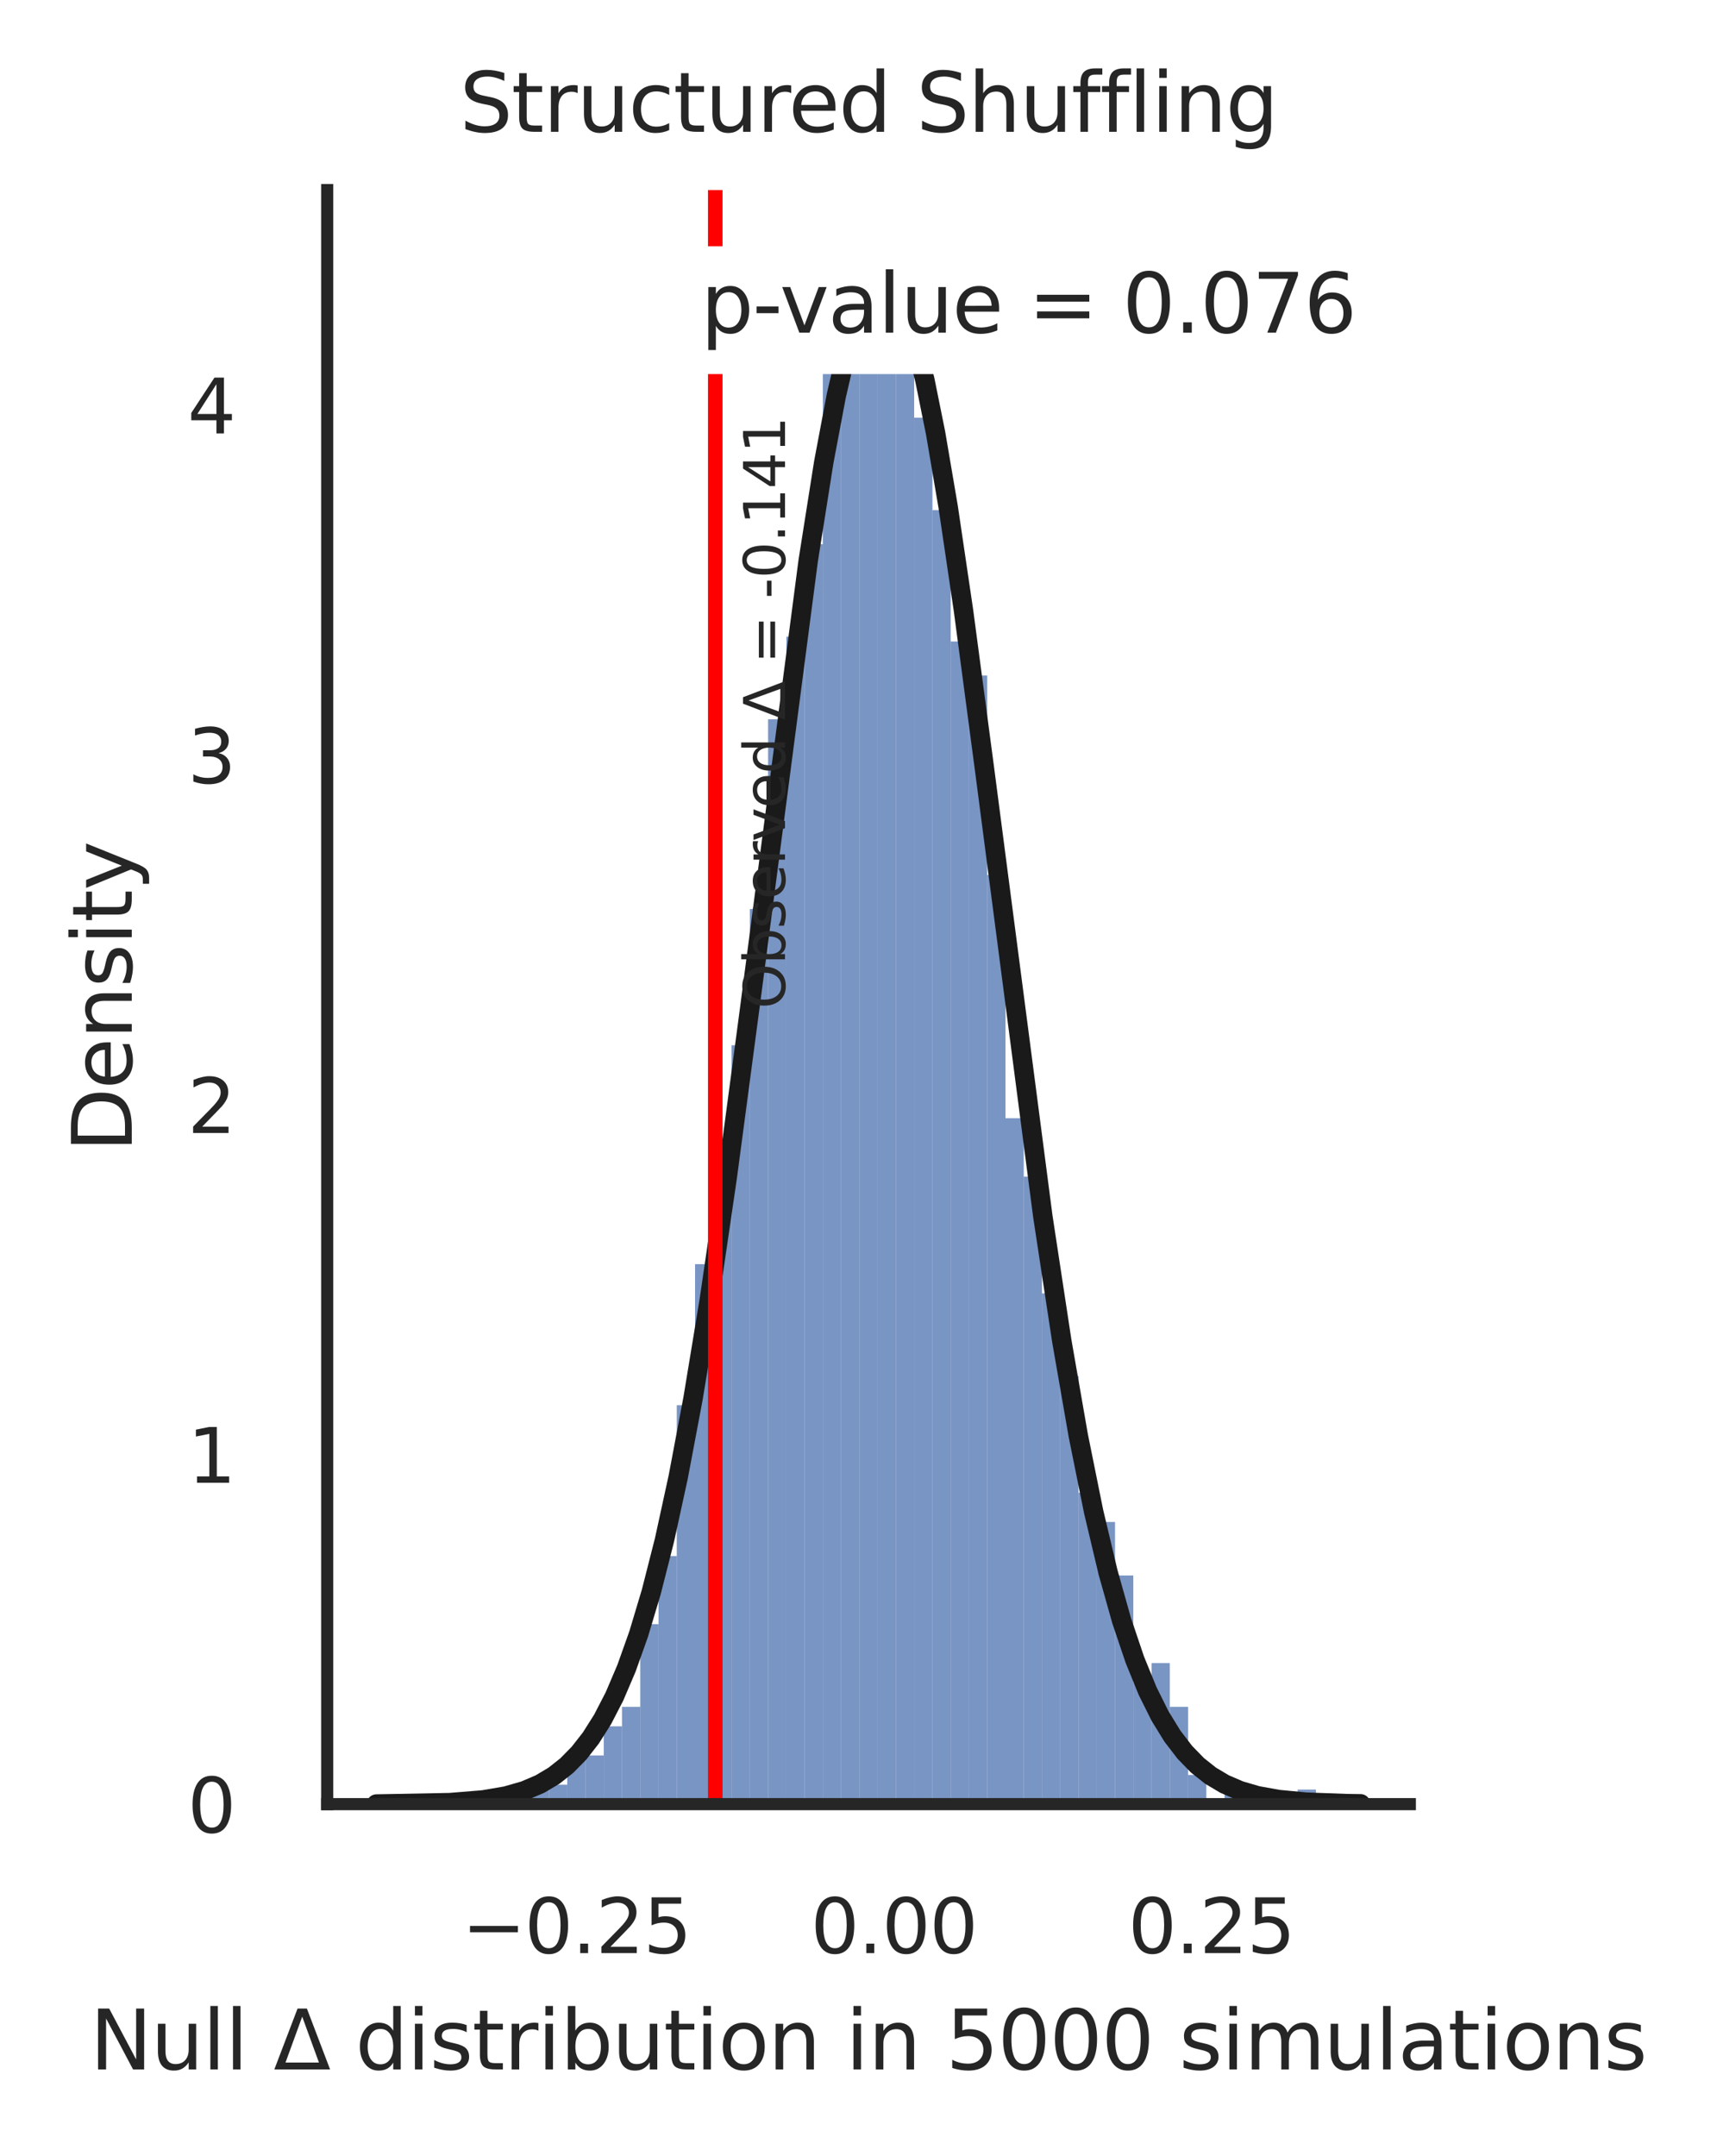 <?xml version="1.0" encoding="utf-8" standalone="no"?>
<!DOCTYPE svg PUBLIC "-//W3C//DTD SVG 1.1//EN"
  "http://www.w3.org/Graphics/SVG/1.1/DTD/svg11.dtd">
<svg xmlns:xlink="http://www.w3.org/1999/xlink" width="176.991pt" height="222.184pt" viewBox="0 0 176.991 222.184" xmlns="http://www.w3.org/2000/svg" version="1.1">
 <defs>
  <style type="text/css">*{stroke-linejoin: round; stroke-linecap: butt}</style>
 </defs>
 <g id="figure_1">
  <g id="patch_1">
   <path d="M 0 222.184 
L 176.991 222.184 
L 176.991 0 
L 0 0 
z
" style="fill: #ffffff"/>
  </g>
  <g id="axes_1">
   <g id="patch_2">
    <path d="M 33.729 185.903 
L 145.329 185.903 
L 145.329 19.583 
L 33.729 19.583 
z
" style="fill: #ffffff"/>
   </g>
   <g id="matplotlib.axis_1">
    <g id="xtick_1">
     <g id="text_1">
      <!-- −0.25 -->
      <g style="fill: #262626" transform="translate(47.614 201.253)scale(0.077 -0.077)">
       <defs>
        <path id="DejaVuSans-2212" d="M 678 2272 
L 4684 2272 
L 4684 1741 
L 678 1741 
L 678 2272 
z
" transform="scale(0.016)"/>
        <path id="DejaVuSans-30" d="M 2034 4250 
Q 1547 4250 1301 3770 
Q 1056 3291 1056 2328 
Q 1056 1369 1301 889 
Q 1547 409 2034 409 
Q 2525 409 2770 889 
Q 3016 1369 3016 2328 
Q 3016 3291 2770 3770 
Q 2525 4250 2034 4250 
z
M 2034 4750 
Q 2819 4750 3233 4129 
Q 3647 3509 3647 2328 
Q 3647 1150 3233 529 
Q 2819 -91 2034 -91 
Q 1250 -91 836 529 
Q 422 1150 422 2328 
Q 422 3509 836 4129 
Q 1250 4750 2034 4750 
z
" transform="scale(0.016)"/>
        <path id="DejaVuSans-2e" d="M 684 794 
L 1344 794 
L 1344 0 
L 684 0 
L 684 794 
z
" transform="scale(0.016)"/>
        <path id="DejaVuSans-32" d="M 1228 531 
L 3431 531 
L 3431 0 
L 469 0 
L 469 531 
Q 828 903 1448 1529 
Q 2069 2156 2228 2338 
Q 2531 2678 2651 2914 
Q 2772 3150 2772 3378 
Q 2772 3750 2511 3984 
Q 2250 4219 1831 4219 
Q 1534 4219 1204 4116 
Q 875 4013 500 3803 
L 500 4441 
Q 881 4594 1212 4672 
Q 1544 4750 1819 4750 
Q 2544 4750 2975 4387 
Q 3406 4025 3406 3419 
Q 3406 3131 3298 2873 
Q 3191 2616 2906 2266 
Q 2828 2175 2409 1742 
Q 1991 1309 1228 531 
z
" transform="scale(0.016)"/>
        <path id="DejaVuSans-35" d="M 691 4666 
L 3169 4666 
L 3169 4134 
L 1269 4134 
L 1269 2991 
Q 1406 3038 1543 3061 
Q 1681 3084 1819 3084 
Q 2600 3084 3056 2656 
Q 3513 2228 3513 1497 
Q 3513 744 3044 326 
Q 2575 -91 1722 -91 
Q 1428 -91 1123 -41 
Q 819 9 494 109 
L 494 744 
Q 775 591 1075 516 
Q 1375 441 1709 441 
Q 2250 441 2565 725 
Q 2881 1009 2881 1497 
Q 2881 1984 2565 2268 
Q 2250 2553 1709 2553 
Q 1456 2553 1204 2497 
Q 953 2441 691 2322 
L 691 4666 
z
" transform="scale(0.016)"/>
       </defs>
       <use xlink:href="#DejaVuSans-2212"/>
       <use xlink:href="#DejaVuSans-30" x="83.789"/>
       <use xlink:href="#DejaVuSans-2e" x="147.412"/>
       <use xlink:href="#DejaVuSans-32" x="179.199"/>
       <use xlink:href="#DejaVuSans-35" x="242.822"/>
      </g>
     </g>
    </g>
    <g id="xtick_2">
     <g id="text_2">
      <!-- 0.00 -->
      <g style="fill: #262626" transform="translate(83.563 201.253)scale(0.077 -0.077)">
       <use xlink:href="#DejaVuSans-30"/>
       <use xlink:href="#DejaVuSans-2e" x="63.623"/>
       <use xlink:href="#DejaVuSans-30" x="95.41"/>
       <use xlink:href="#DejaVuSans-30" x="159.033"/>
      </g>
     </g>
    </g>
    <g id="xtick_3">
     <g id="text_3">
      <!-- 0.25 -->
      <g style="fill: #262626" transform="translate(116.286 201.253)scale(0.077 -0.077)">
       <use xlink:href="#DejaVuSans-30"/>
       <use xlink:href="#DejaVuSans-2e" x="63.623"/>
       <use xlink:href="#DejaVuSans-32" x="95.41"/>
       <use xlink:href="#DejaVuSans-35" x="159.033"/>
      </g>
     </g>
    </g>
    <g id="text_4">
     <!-- Null $\Delta$ distribution in 5000 simulations -->
     <g style="fill: #262626" transform="translate(9.267 213.238)scale(0.084 -0.084)">
      <defs>
       <path id="DejaVuSans-4e" d="M 628 4666 
L 1478 4666 
L 3547 763 
L 3547 4666 
L 4159 4666 
L 4159 0 
L 3309 0 
L 1241 3903 
L 1241 0 
L 628 0 
L 628 4666 
z
" transform="scale(0.016)"/>
       <path id="DejaVuSans-75" d="M 544 1381 
L 544 3500 
L 1119 3500 
L 1119 1403 
Q 1119 906 1312 657 
Q 1506 409 1894 409 
Q 2359 409 2629 706 
Q 2900 1003 2900 1516 
L 2900 3500 
L 3475 3500 
L 3475 0 
L 2900 0 
L 2900 538 
Q 2691 219 2414 64 
Q 2138 -91 1772 -91 
Q 1169 -91 856 284 
Q 544 659 544 1381 
z
M 1991 3584 
L 1991 3584 
z
" transform="scale(0.016)"/>
       <path id="DejaVuSans-6c" d="M 603 4863 
L 1178 4863 
L 1178 0 
L 603 0 
L 603 4863 
z
" transform="scale(0.016)"/>
       <path id="DejaVuSans-20" transform="scale(0.016)"/>
       <path id="DejaVuSans-394" d="M 2188 4044 
L 906 525 
L 3472 525 
L 2188 4044 
z
M 50 0 
L 1831 4666 
L 2547 4666 
L 4325 0 
L 50 0 
z
" transform="scale(0.016)"/>
       <path id="DejaVuSans-64" d="M 2906 2969 
L 2906 4863 
L 3481 4863 
L 3481 0 
L 2906 0 
L 2906 525 
Q 2725 213 2448 61 
Q 2172 -91 1784 -91 
Q 1150 -91 751 415 
Q 353 922 353 1747 
Q 353 2572 751 3078 
Q 1150 3584 1784 3584 
Q 2172 3584 2448 3432 
Q 2725 3281 2906 2969 
z
M 947 1747 
Q 947 1113 1208 752 
Q 1469 391 1925 391 
Q 2381 391 2643 752 
Q 2906 1113 2906 1747 
Q 2906 2381 2643 2742 
Q 2381 3103 1925 3103 
Q 1469 3103 1208 2742 
Q 947 2381 947 1747 
z
" transform="scale(0.016)"/>
       <path id="DejaVuSans-69" d="M 603 3500 
L 1178 3500 
L 1178 0 
L 603 0 
L 603 3500 
z
M 603 4863 
L 1178 4863 
L 1178 4134 
L 603 4134 
L 603 4863 
z
" transform="scale(0.016)"/>
       <path id="DejaVuSans-73" d="M 2834 3397 
L 2834 2853 
Q 2591 2978 2328 3040 
Q 2066 3103 1784 3103 
Q 1356 3103 1142 2972 
Q 928 2841 928 2578 
Q 928 2378 1081 2264 
Q 1234 2150 1697 2047 
L 1894 2003 
Q 2506 1872 2764 1633 
Q 3022 1394 3022 966 
Q 3022 478 2636 193 
Q 2250 -91 1575 -91 
Q 1294 -91 989 -36 
Q 684 19 347 128 
L 347 722 
Q 666 556 975 473 
Q 1284 391 1588 391 
Q 1994 391 2212 530 
Q 2431 669 2431 922 
Q 2431 1156 2273 1281 
Q 2116 1406 1581 1522 
L 1381 1569 
Q 847 1681 609 1914 
Q 372 2147 372 2553 
Q 372 3047 722 3315 
Q 1072 3584 1716 3584 
Q 2034 3584 2315 3537 
Q 2597 3491 2834 3397 
z
" transform="scale(0.016)"/>
       <path id="DejaVuSans-74" d="M 1172 4494 
L 1172 3500 
L 2356 3500 
L 2356 3053 
L 1172 3053 
L 1172 1153 
Q 1172 725 1289 603 
Q 1406 481 1766 481 
L 2356 481 
L 2356 0 
L 1766 0 
Q 1100 0 847 248 
Q 594 497 594 1153 
L 594 3053 
L 172 3053 
L 172 3500 
L 594 3500 
L 594 4494 
L 1172 4494 
z
" transform="scale(0.016)"/>
       <path id="DejaVuSans-72" d="M 2631 2963 
Q 2534 3019 2420 3045 
Q 2306 3072 2169 3072 
Q 1681 3072 1420 2755 
Q 1159 2438 1159 1844 
L 1159 0 
L 581 0 
L 581 3500 
L 1159 3500 
L 1159 2956 
Q 1341 3275 1631 3429 
Q 1922 3584 2338 3584 
Q 2397 3584 2469 3576 
Q 2541 3569 2628 3553 
L 2631 2963 
z
" transform="scale(0.016)"/>
       <path id="DejaVuSans-62" d="M 3116 1747 
Q 3116 2381 2855 2742 
Q 2594 3103 2138 3103 
Q 1681 3103 1420 2742 
Q 1159 2381 1159 1747 
Q 1159 1113 1420 752 
Q 1681 391 2138 391 
Q 2594 391 2855 752 
Q 3116 1113 3116 1747 
z
M 1159 2969 
Q 1341 3281 1617 3432 
Q 1894 3584 2278 3584 
Q 2916 3584 3314 3078 
Q 3713 2572 3713 1747 
Q 3713 922 3314 415 
Q 2916 -91 2278 -91 
Q 1894 -91 1617 61 
Q 1341 213 1159 525 
L 1159 0 
L 581 0 
L 581 4863 
L 1159 4863 
L 1159 2969 
z
" transform="scale(0.016)"/>
       <path id="DejaVuSans-6f" d="M 1959 3097 
Q 1497 3097 1228 2736 
Q 959 2375 959 1747 
Q 959 1119 1226 758 
Q 1494 397 1959 397 
Q 2419 397 2687 759 
Q 2956 1122 2956 1747 
Q 2956 2369 2687 2733 
Q 2419 3097 1959 3097 
z
M 1959 3584 
Q 2709 3584 3137 3096 
Q 3566 2609 3566 1747 
Q 3566 888 3137 398 
Q 2709 -91 1959 -91 
Q 1206 -91 779 398 
Q 353 888 353 1747 
Q 353 2609 779 3096 
Q 1206 3584 1959 3584 
z
" transform="scale(0.016)"/>
       <path id="DejaVuSans-6e" d="M 3513 2113 
L 3513 0 
L 2938 0 
L 2938 2094 
Q 2938 2591 2744 2837 
Q 2550 3084 2163 3084 
Q 1697 3084 1428 2787 
Q 1159 2491 1159 1978 
L 1159 0 
L 581 0 
L 581 3500 
L 1159 3500 
L 1159 2956 
Q 1366 3272 1645 3428 
Q 1925 3584 2291 3584 
Q 2894 3584 3203 3211 
Q 3513 2838 3513 2113 
z
" transform="scale(0.016)"/>
       <path id="DejaVuSans-6d" d="M 3328 2828 
Q 3544 3216 3844 3400 
Q 4144 3584 4550 3584 
Q 5097 3584 5394 3201 
Q 5691 2819 5691 2113 
L 5691 0 
L 5113 0 
L 5113 2094 
Q 5113 2597 4934 2840 
Q 4756 3084 4391 3084 
Q 3944 3084 3684 2787 
Q 3425 2491 3425 1978 
L 3425 0 
L 2847 0 
L 2847 2094 
Q 2847 2600 2669 2842 
Q 2491 3084 2119 3084 
Q 1678 3084 1418 2786 
Q 1159 2488 1159 1978 
L 1159 0 
L 581 0 
L 581 3500 
L 1159 3500 
L 1159 2956 
Q 1356 3278 1631 3431 
Q 1906 3584 2284 3584 
Q 2666 3584 2933 3390 
Q 3200 3197 3328 2828 
z
" transform="scale(0.016)"/>
       <path id="DejaVuSans-61" d="M 2194 1759 
Q 1497 1759 1228 1600 
Q 959 1441 959 1056 
Q 959 750 1161 570 
Q 1363 391 1709 391 
Q 2188 391 2477 730 
Q 2766 1069 2766 1631 
L 2766 1759 
L 2194 1759 
z
M 3341 1997 
L 3341 0 
L 2766 0 
L 2766 531 
Q 2569 213 2275 61 
Q 1981 -91 1556 -91 
Q 1019 -91 701 211 
Q 384 513 384 1019 
Q 384 1609 779 1909 
Q 1175 2209 1959 2209 
L 2766 2209 
L 2766 2266 
Q 2766 2663 2505 2880 
Q 2244 3097 1772 3097 
Q 1472 3097 1187 3025 
Q 903 2953 641 2809 
L 641 3341 
Q 956 3463 1253 3523 
Q 1550 3584 1831 3584 
Q 2591 3584 2966 3190 
Q 3341 2797 3341 1997 
z
" transform="scale(0.016)"/>
      </defs>
      <use xlink:href="#DejaVuSans-4e" transform="translate(0 0.016)"/>
      <use xlink:href="#DejaVuSans-75" transform="translate(74.805 0.016)"/>
      <use xlink:href="#DejaVuSans-6c" transform="translate(138.184 0.016)"/>
      <use xlink:href="#DejaVuSans-6c" transform="translate(165.967 0.016)"/>
      <use xlink:href="#DejaVuSans-20" transform="translate(193.75 0.016)"/>
      <use xlink:href="#DejaVuSans-394" transform="translate(225.537 0.016)"/>
      <use xlink:href="#DejaVuSans-20" transform="translate(293.945 0.016)"/>
      <use xlink:href="#DejaVuSans-64" transform="translate(325.732 0.016)"/>
      <use xlink:href="#DejaVuSans-69" transform="translate(389.209 0.016)"/>
      <use xlink:href="#DejaVuSans-73" transform="translate(416.992 0.016)"/>
      <use xlink:href="#DejaVuSans-74" transform="translate(469.092 0.016)"/>
      <use xlink:href="#DejaVuSans-72" transform="translate(508.301 0.016)"/>
      <use xlink:href="#DejaVuSans-69" transform="translate(549.414 0.016)"/>
      <use xlink:href="#DejaVuSans-62" transform="translate(577.197 0.016)"/>
      <use xlink:href="#DejaVuSans-75" transform="translate(640.674 0.016)"/>
      <use xlink:href="#DejaVuSans-74" transform="translate(704.053 0.016)"/>
      <use xlink:href="#DejaVuSans-69" transform="translate(743.262 0.016)"/>
      <use xlink:href="#DejaVuSans-6f" transform="translate(771.045 0.016)"/>
      <use xlink:href="#DejaVuSans-6e" transform="translate(832.227 0.016)"/>
      <use xlink:href="#DejaVuSans-20" transform="translate(895.605 0.016)"/>
      <use xlink:href="#DejaVuSans-69" transform="translate(927.393 0.016)"/>
      <use xlink:href="#DejaVuSans-6e" transform="translate(955.176 0.016)"/>
      <use xlink:href="#DejaVuSans-20" transform="translate(1018.555 0.016)"/>
      <use xlink:href="#DejaVuSans-35" transform="translate(1050.342 0.016)"/>
      <use xlink:href="#DejaVuSans-30" transform="translate(1113.965 0.016)"/>
      <use xlink:href="#DejaVuSans-30" transform="translate(1177.588 0.016)"/>
      <use xlink:href="#DejaVuSans-30" transform="translate(1241.211 0.016)"/>
      <use xlink:href="#DejaVuSans-20" transform="translate(1304.834 0.016)"/>
      <use xlink:href="#DejaVuSans-73" transform="translate(1336.621 0.016)"/>
      <use xlink:href="#DejaVuSans-69" transform="translate(1388.721 0.016)"/>
      <use xlink:href="#DejaVuSans-6d" transform="translate(1416.504 0.016)"/>
      <use xlink:href="#DejaVuSans-75" transform="translate(1513.916 0.016)"/>
      <use xlink:href="#DejaVuSans-6c" transform="translate(1577.295 0.016)"/>
      <use xlink:href="#DejaVuSans-61" transform="translate(1605.078 0.016)"/>
      <use xlink:href="#DejaVuSans-74" transform="translate(1666.357 0.016)"/>
      <use xlink:href="#DejaVuSans-69" transform="translate(1705.566 0.016)"/>
      <use xlink:href="#DejaVuSans-6f" transform="translate(1733.35 0.016)"/>
      <use xlink:href="#DejaVuSans-6e" transform="translate(1794.531 0.016)"/>
      <use xlink:href="#DejaVuSans-73" transform="translate(1857.91 0.016)"/>
     </g>
    </g>
   </g>
   <g id="matplotlib.axis_2">
    <g id="ytick_1">
     <g id="text_5">
      <!-- 0 -->
      <g style="fill: #262626" transform="translate(19.33 188.828)scale(0.077 -0.077)">
       <use xlink:href="#DejaVuSans-30"/>
      </g>
     </g>
    </g>
    <g id="ytick_2">
     <g id="text_6">
      <!-- 1 -->
      <g style="fill: #262626" transform="translate(19.33 152.786)scale(0.077 -0.077)">
       <defs>
        <path id="DejaVuSans-31" d="M 794 531 
L 1825 531 
L 1825 4091 
L 703 3866 
L 703 4441 
L 1819 4666 
L 2450 4666 
L 2450 531 
L 3481 531 
L 3481 0 
L 794 0 
L 794 531 
z
" transform="scale(0.016)"/>
       </defs>
       <use xlink:href="#DejaVuSans-31"/>
      </g>
     </g>
    </g>
    <g id="ytick_3">
     <g id="text_7">
      <!-- 2 -->
      <g style="fill: #262626" transform="translate(19.33 116.744)scale(0.077 -0.077)">
       <use xlink:href="#DejaVuSans-32"/>
      </g>
     </g>
    </g>
    <g id="ytick_4">
     <g id="text_8">
      <!-- 3 -->
      <g style="fill: #262626" transform="translate(19.33 80.702)scale(0.077 -0.077)">
       <defs>
        <path id="DejaVuSans-33" d="M 2597 2516 
Q 3050 2419 3304 2112 
Q 3559 1806 3559 1356 
Q 3559 666 3084 287 
Q 2609 -91 1734 -91 
Q 1441 -91 1130 -33 
Q 819 25 488 141 
L 488 750 
Q 750 597 1062 519 
Q 1375 441 1716 441 
Q 2309 441 2620 675 
Q 2931 909 2931 1356 
Q 2931 1769 2642 2001 
Q 2353 2234 1838 2234 
L 1294 2234 
L 1294 2753 
L 1863 2753 
Q 2328 2753 2575 2939 
Q 2822 3125 2822 3475 
Q 2822 3834 2567 4026 
Q 2313 4219 1838 4219 
Q 1578 4219 1281 4162 
Q 984 4106 628 3988 
L 628 4550 
Q 988 4650 1302 4700 
Q 1616 4750 1894 4750 
Q 2613 4750 3031 4423 
Q 3450 4097 3450 3541 
Q 3450 3153 3228 2886 
Q 3006 2619 2597 2516 
z
" transform="scale(0.016)"/>
       </defs>
       <use xlink:href="#DejaVuSans-33"/>
      </g>
     </g>
    </g>
    <g id="ytick_5">
     <g id="text_9">
      <!-- 4 -->
      <g style="fill: #262626" transform="translate(19.33 44.66)scale(0.077 -0.077)">
       <defs>
        <path id="DejaVuSans-34" d="M 2419 4116 
L 825 1625 
L 2419 1625 
L 2419 4116 
z
M 2253 4666 
L 3047 4666 
L 3047 1625 
L 3713 1625 
L 3713 1100 
L 3047 1100 
L 3047 0 
L 2419 0 
L 2419 1100 
L 313 1100 
L 313 1709 
L 2253 4666 
z
" transform="scale(0.016)"/>
       </defs>
       <use xlink:href="#DejaVuSans-34"/>
      </g>
     </g>
    </g>
    <g id="text_10">
     <!-- Density -->
     <g style="fill: #262626" transform="translate(13.583 118.71)rotate(-90)scale(0.084 -0.084)">
      <defs>
       <path id="DejaVuSans-44" d="M 1259 4147 
L 1259 519 
L 2022 519 
Q 2988 519 3436 956 
Q 3884 1394 3884 2338 
Q 3884 3275 3436 3711 
Q 2988 4147 2022 4147 
L 1259 4147 
z
M 628 4666 
L 1925 4666 
Q 3281 4666 3915 4102 
Q 4550 3538 4550 2338 
Q 4550 1131 3912 565 
Q 3275 0 1925 0 
L 628 0 
L 628 4666 
z
" transform="scale(0.016)"/>
       <path id="DejaVuSans-65" d="M 3597 1894 
L 3597 1613 
L 953 1613 
Q 991 1019 1311 708 
Q 1631 397 2203 397 
Q 2534 397 2845 478 
Q 3156 559 3463 722 
L 3463 178 
Q 3153 47 2828 -22 
Q 2503 -91 2169 -91 
Q 1331 -91 842 396 
Q 353 884 353 1716 
Q 353 2575 817 3079 
Q 1281 3584 2069 3584 
Q 2775 3584 3186 3129 
Q 3597 2675 3597 1894 
z
M 3022 2063 
Q 3016 2534 2758 2815 
Q 2500 3097 2075 3097 
Q 1594 3097 1305 2825 
Q 1016 2553 972 2059 
L 3022 2063 
z
" transform="scale(0.016)"/>
       <path id="DejaVuSans-79" d="M 2059 -325 
Q 1816 -950 1584 -1140 
Q 1353 -1331 966 -1331 
L 506 -1331 
L 506 -850 
L 844 -850 
Q 1081 -850 1212 -737 
Q 1344 -625 1503 -206 
L 1606 56 
L 191 3500 
L 800 3500 
L 1894 763 
L 2988 3500 
L 3597 3500 
L 2059 -325 
z
" transform="scale(0.016)"/>
      </defs>
      <use xlink:href="#DejaVuSans-44"/>
      <use xlink:href="#DejaVuSans-65" x="77.002"/>
      <use xlink:href="#DejaVuSans-6e" x="138.525"/>
      <use xlink:href="#DejaVuSans-73" x="201.904"/>
      <use xlink:href="#DejaVuSans-69" x="254.004"/>
      <use xlink:href="#DejaVuSans-74" x="281.787"/>
      <use xlink:href="#DejaVuSans-79" x="320.996"/>
     </g>
    </g>
   </g>
   <g id="patch_3">
    <path d="M 43.413 185.903 
L 45.295 185.903 
L 45.295 185.401 
L 43.413 185.401 
z
" clip-path="url(#pe81a64e482)" style="fill: #4c72b0; fill-opacity: 0.75"/>
   </g>
   <g id="patch_4">
    <path d="M 45.295 185.903 
L 47.178 185.903 
L 47.178 185.903 
L 45.295 185.903 
z
" clip-path="url(#pe81a64e482)" style="fill: #4c72b0; fill-opacity: 0.75"/>
   </g>
   <g id="patch_5">
    <path d="M 47.178 185.903 
L 49.06 185.903 
L 49.06 185.903 
L 47.178 185.903 
z
" clip-path="url(#pe81a64e482)" style="fill: #4c72b0; fill-opacity: 0.75"/>
   </g>
   <g id="patch_6">
    <path d="M 49.06 185.903 
L 50.942 185.903 
L 50.942 185.903 
L 49.06 185.903 
z
" clip-path="url(#pe81a64e482)" style="fill: #4c72b0; fill-opacity: 0.75"/>
   </g>
   <g id="patch_7">
    <path d="M 50.942 185.903 
L 52.824 185.903 
L 52.824 184.399 
L 50.942 184.399 
z
" clip-path="url(#pe81a64e482)" style="fill: #4c72b0; fill-opacity: 0.75"/>
   </g>
   <g id="patch_8">
    <path d="M 52.824 185.903 
L 54.707 185.903 
L 54.707 184.9 
L 52.824 184.9 
z
" clip-path="url(#pe81a64e482)" style="fill: #4c72b0; fill-opacity: 0.75"/>
   </g>
   <g id="patch_9">
    <path d="M 54.707 185.903 
L 56.589 185.903 
L 56.589 183.898 
L 54.707 183.898 
z
" clip-path="url(#pe81a64e482)" style="fill: #4c72b0; fill-opacity: 0.75"/>
   </g>
   <g id="patch_10">
    <path d="M 56.589 185.903 
L 58.471 185.903 
L 58.471 183.898 
L 56.589 183.898 
z
" clip-path="url(#pe81a64e482)" style="fill: #4c72b0; fill-opacity: 0.75"/>
   </g>
   <g id="patch_11">
    <path d="M 58.471 185.903 
L 60.354 185.903 
L 60.354 181.391 
L 58.471 181.391 
z
" clip-path="url(#pe81a64e482)" style="fill: #4c72b0; fill-opacity: 0.75"/>
   </g>
   <g id="patch_12">
    <path d="M 60.354 185.903 
L 62.236 185.903 
L 62.236 180.89 
L 60.354 180.89 
z
" clip-path="url(#pe81a64e482)" style="fill: #4c72b0; fill-opacity: 0.75"/>
   </g>
   <g id="patch_13">
    <path d="M 62.236 185.903 
L 64.118 185.903 
L 64.118 177.882 
L 62.236 177.882 
z
" clip-path="url(#pe81a64e482)" style="fill: #4c72b0; fill-opacity: 0.75"/>
   </g>
   <g id="patch_14">
    <path d="M 64.118 185.903 
L 66 185.903 
L 66 175.877 
L 64.118 175.877 
z
" clip-path="url(#pe81a64e482)" style="fill: #4c72b0; fill-opacity: 0.75"/>
   </g>
   <g id="patch_15">
    <path d="M 66 185.903 
L 67.883 185.903 
L 67.883 167.356 
L 66 167.356 
z
" clip-path="url(#pe81a64e482)" style="fill: #4c72b0; fill-opacity: 0.75"/>
   </g>
   <g id="patch_16">
    <path d="M 67.883 185.903 
L 69.765 185.903 
L 69.765 160.338 
L 67.883 160.338 
z
" clip-path="url(#pe81a64e482)" style="fill: #4c72b0; fill-opacity: 0.75"/>
   </g>
   <g id="patch_17">
    <path d="M 69.765 185.903 
L 71.647 185.903 
L 71.647 144.799 
L 69.765 144.799 
z
" clip-path="url(#pe81a64e482)" style="fill: #4c72b0; fill-opacity: 0.75"/>
   </g>
   <g id="patch_18">
    <path d="M 71.647 185.903 
L 73.529 185.903 
L 73.529 130.262 
L 71.647 130.262 
z
" clip-path="url(#pe81a64e482)" style="fill: #4c72b0; fill-opacity: 0.75"/>
   </g>
   <g id="patch_19">
    <path d="M 73.529 185.903 
L 75.412 185.903 
L 75.412 118.733 
L 73.529 118.733 
z
" clip-path="url(#pe81a64e482)" style="fill: #4c72b0; fill-opacity: 0.75"/>
   </g>
   <g id="patch_20">
    <path d="M 75.412 185.903 
L 77.294 185.903 
L 77.294 107.705 
L 75.412 107.705 
z
" clip-path="url(#pe81a64e482)" style="fill: #4c72b0; fill-opacity: 0.75"/>
   </g>
   <g id="patch_21">
    <path d="M 77.294 185.903 
L 79.176 185.903 
L 79.176 93.67 
L 77.294 93.67 
z
" clip-path="url(#pe81a64e482)" style="fill: #4c72b0; fill-opacity: 0.75"/>
   </g>
   <g id="patch_22">
    <path d="M 79.176 185.903 
L 81.059 185.903 
L 81.059 74.12 
L 79.176 74.12 
z
" clip-path="url(#pe81a64e482)" style="fill: #4c72b0; fill-opacity: 0.75"/>
   </g>
   <g id="patch_23">
    <path d="M 81.059 185.903 
L 82.941 185.903 
L 82.941 65.599 
L 81.059 65.599 
z
" clip-path="url(#pe81a64e482)" style="fill: #4c72b0; fill-opacity: 0.75"/>
   </g>
   <g id="patch_24">
    <path d="M 82.941 185.903 
L 84.823 185.903 
L 84.823 56.075 
L 82.941 56.075 
z
" clip-path="url(#pe81a64e482)" style="fill: #4c72b0; fill-opacity: 0.75"/>
   </g>
   <g id="patch_25">
    <path d="M 84.823 185.903 
L 86.705 185.903 
L 86.705 35.523 
L 84.823 35.523 
z
" clip-path="url(#pe81a64e482)" style="fill: #4c72b0; fill-opacity: 0.75"/>
   </g>
   <g id="patch_26">
    <path d="M 86.705 185.903 
L 88.588 185.903 
L 88.588 27.503 
L 86.705 27.503 
z
" clip-path="url(#pe81a64e482)" style="fill: #4c72b0; fill-opacity: 0.75"/>
   </g>
   <g id="patch_27">
    <path d="M 88.588 185.903 
L 90.47 185.903 
L 90.47 36.525 
L 88.588 36.525 
z
" clip-path="url(#pe81a64e482)" style="fill: #4c72b0; fill-opacity: 0.75"/>
   </g>
   <g id="patch_28">
    <path d="M 90.47 185.903 
L 92.352 185.903 
L 92.352 30.009 
L 90.47 30.009 
z
" clip-path="url(#pe81a64e482)" style="fill: #4c72b0; fill-opacity: 0.75"/>
   </g>
   <g id="patch_29">
    <path d="M 92.352 185.903 
L 94.234 185.903 
L 94.234 37.528 
L 92.352 37.528 
z
" clip-path="url(#pe81a64e482)" style="fill: #4c72b0; fill-opacity: 0.75"/>
   </g>
   <g id="patch_30">
    <path d="M 94.234 185.903 
L 96.117 185.903 
L 96.117 43.042 
L 94.234 43.042 
z
" clip-path="url(#pe81a64e482)" style="fill: #4c72b0; fill-opacity: 0.75"/>
   </g>
   <g id="patch_31">
    <path d="M 96.117 185.903 
L 97.999 185.903 
L 97.999 52.566 
L 96.117 52.566 
z
" clip-path="url(#pe81a64e482)" style="fill: #4c72b0; fill-opacity: 0.75"/>
   </g>
   <g id="patch_32">
    <path d="M 97.999 185.903 
L 99.881 185.903 
L 99.881 66.1 
L 97.999 66.1 
z
" clip-path="url(#pe81a64e482)" style="fill: #4c72b0; fill-opacity: 0.75"/>
   </g>
   <g id="patch_33">
    <path d="M 99.881 185.903 
L 101.764 185.903 
L 101.764 69.609 
L 99.881 69.609 
z
" clip-path="url(#pe81a64e482)" style="fill: #4c72b0; fill-opacity: 0.75"/>
   </g>
   <g id="patch_34">
    <path d="M 101.764 185.903 
L 103.646 185.903 
L 103.646 90.161 
L 101.764 90.161 
z
" clip-path="url(#pe81a64e482)" style="fill: #4c72b0; fill-opacity: 0.75"/>
   </g>
   <g id="patch_35">
    <path d="M 103.646 185.903 
L 105.528 185.903 
L 105.528 115.224 
L 103.646 115.224 
z
" clip-path="url(#pe81a64e482)" style="fill: #4c72b0; fill-opacity: 0.75"/>
   </g>
   <g id="patch_36">
    <path d="M 105.528 185.903 
L 107.41 185.903 
L 107.41 121.239 
L 105.528 121.239 
z
" clip-path="url(#pe81a64e482)" style="fill: #4c72b0; fill-opacity: 0.75"/>
   </g>
   <g id="patch_37">
    <path d="M 107.41 185.903 
L 109.293 185.903 
L 109.293 133.27 
L 107.41 133.27 
z
" clip-path="url(#pe81a64e482)" style="fill: #4c72b0; fill-opacity: 0.75"/>
   </g>
   <g id="patch_38">
    <path d="M 109.293 185.903 
L 111.175 185.903 
L 111.175 141.791 
L 109.293 141.791 
z
" clip-path="url(#pe81a64e482)" style="fill: #4c72b0; fill-opacity: 0.75"/>
   </g>
   <g id="patch_39">
    <path d="M 111.175 185.903 
L 113.057 185.903 
L 113.057 153.822 
L 111.175 153.822 
z
" clip-path="url(#pe81a64e482)" style="fill: #4c72b0; fill-opacity: 0.75"/>
   </g>
   <g id="patch_40">
    <path d="M 113.057 185.903 
L 114.939 185.903 
L 114.939 156.829 
L 113.057 156.829 
z
" clip-path="url(#pe81a64e482)" style="fill: #4c72b0; fill-opacity: 0.75"/>
   </g>
   <g id="patch_41">
    <path d="M 114.939 185.903 
L 116.822 185.903 
L 116.822 162.343 
L 114.939 162.343 
z
" clip-path="url(#pe81a64e482)" style="fill: #4c72b0; fill-opacity: 0.75"/>
   </g>
   <g id="patch_42">
    <path d="M 116.822 185.903 
L 118.704 185.903 
L 118.704 173.371 
L 116.822 173.371 
z
" clip-path="url(#pe81a64e482)" style="fill: #4c72b0; fill-opacity: 0.75"/>
   </g>
   <g id="patch_43">
    <path d="M 118.704 185.903 
L 120.586 185.903 
L 120.586 171.366 
L 118.704 171.366 
z
" clip-path="url(#pe81a64e482)" style="fill: #4c72b0; fill-opacity: 0.75"/>
   </g>
   <g id="patch_44">
    <path d="M 120.586 185.903 
L 122.469 185.903 
L 122.469 175.877 
L 120.586 175.877 
z
" clip-path="url(#pe81a64e482)" style="fill: #4c72b0; fill-opacity: 0.75"/>
   </g>
   <g id="patch_45">
    <path d="M 122.469 185.903 
L 124.351 185.903 
L 124.351 182.895 
L 122.469 182.895 
z
" clip-path="url(#pe81a64e482)" style="fill: #4c72b0; fill-opacity: 0.75"/>
   </g>
   <g id="patch_46">
    <path d="M 124.351 185.903 
L 126.233 185.903 
L 126.233 185.401 
L 124.351 185.401 
z
" clip-path="url(#pe81a64e482)" style="fill: #4c72b0; fill-opacity: 0.75"/>
   </g>
   <g id="patch_47">
    <path d="M 126.233 185.903 
L 128.115 185.903 
L 128.115 184.399 
L 126.233 184.399 
z
" clip-path="url(#pe81a64e482)" style="fill: #4c72b0; fill-opacity: 0.75"/>
   </g>
   <g id="patch_48">
    <path d="M 128.115 185.903 
L 129.998 185.903 
L 129.998 185.401 
L 128.115 185.401 
z
" clip-path="url(#pe81a64e482)" style="fill: #4c72b0; fill-opacity: 0.75"/>
   </g>
   <g id="patch_49">
    <path d="M 129.998 185.903 
L 131.88 185.903 
L 131.88 185.903 
L 129.998 185.903 
z
" clip-path="url(#pe81a64e482)" style="fill: #4c72b0; fill-opacity: 0.75"/>
   </g>
   <g id="patch_50">
    <path d="M 131.88 185.903 
L 133.762 185.903 
L 133.762 185.903 
L 131.88 185.903 
z
" clip-path="url(#pe81a64e482)" style="fill: #4c72b0; fill-opacity: 0.75"/>
   </g>
   <g id="patch_51">
    <path d="M 133.762 185.903 
L 135.644 185.903 
L 135.644 184.399 
L 133.762 184.399 
z
" clip-path="url(#pe81a64e482)" style="fill: #4c72b0; fill-opacity: 0.75"/>
   </g>
   <g id="line2d_1">
    <path d="M 38.801 185.89 
L 46.371 185.746 
L 49.781 185.469 
L 52.156 185.063 
L 54.043 184.523 
L 55.667 183.829 
L 57.108 182.971 
L 58.427 181.928 
L 59.685 180.649 
L 60.903 179.093 
L 62.12 177.166 
L 63.338 174.809 
L 64.576 171.909 
L 65.834 168.375 
L 67.133 164.043 
L 68.493 158.7 
L 69.914 152.184 
L 71.436 144.117 
L 73.1 134.038 
L 74.967 121.306 
L 77.301 103.758 
L 83.308 57.791 
L 84.912 47.647 
L 86.211 40.758 
L 87.306 36.052 
L 88.26 32.875 
L 89.072 30.893 
L 89.762 29.751 
L 90.33 29.194 
L 90.817 28.996 
L 91.264 29.042 
L 91.731 29.322 
L 92.258 29.922 
L 92.867 30.985 
L 93.578 32.716 
L 94.389 35.318 
L 95.343 39.181 
L 96.439 44.605 
L 97.738 52.227 
L 99.321 62.928 
L 101.472 79.134 
L 107.5 125.358 
L 109.448 138.152 
L 111.153 147.938 
L 112.736 155.771 
L 114.218 162.01 
L 115.618 166.983 
L 116.978 171.014 
L 118.297 174.246 
L 119.575 176.813 
L 120.854 178.895 
L 122.133 180.561 
L 123.431 181.896 
L 124.791 182.974 
L 126.232 183.831 
L 127.815 184.51 
L 129.621 185.036 
L 131.793 185.427 
L 134.614 185.695 
L 138.815 185.848 
L 140.256 185.869 
L 140.256 185.869 
" clip-path="url(#pe81a64e482)" style="fill: none; stroke: #1a1a1a; stroke-width: 2; stroke-linecap: round"/>
   </g>
   <g id="line2d_2">
    <path d="M 73.731 185.903 
L 73.731 19.583 
" clip-path="url(#pe81a64e482)" style="fill: none; stroke: #ff0000; stroke-width: 1.5; stroke-linecap: round"/>
   </g>
   <g id="patch_52">
    <path d="M 33.729 185.903 
L 33.729 19.583 
" style="fill: none; stroke: #262626; stroke-width: 1.25; stroke-linejoin: miter; stroke-linecap: square"/>
   </g>
   <g id="patch_53">
    <path d="M 33.729 185.903 
L 145.329 185.903 
" style="fill: none; stroke: #262626; stroke-width: 1.25; stroke-linejoin: miter; stroke-linecap: square"/>
   </g>
   <g id="text_11">
    <!-- Observed $\Delta$ = -0.141 -->
    <g style="fill: #262626" transform="translate(80.921 103.955)rotate(-90)scale(0.058 -0.058)">
     <defs>
      <path id="DejaVuSans-4f" d="M 2522 4238 
Q 1834 4238 1429 3725 
Q 1025 3213 1025 2328 
Q 1025 1447 1429 934 
Q 1834 422 2522 422 
Q 3209 422 3611 934 
Q 4013 1447 4013 2328 
Q 4013 3213 3611 3725 
Q 3209 4238 2522 4238 
z
M 2522 4750 
Q 3503 4750 4090 4092 
Q 4678 3434 4678 2328 
Q 4678 1225 4090 567 
Q 3503 -91 2522 -91 
Q 1538 -91 948 565 
Q 359 1222 359 2328 
Q 359 3434 948 4092 
Q 1538 4750 2522 4750 
z
" transform="scale(0.016)"/>
      <path id="DejaVuSans-76" d="M 191 3500 
L 800 3500 
L 1894 563 
L 2988 3500 
L 3597 3500 
L 2284 0 
L 1503 0 
L 191 3500 
z
" transform="scale(0.016)"/>
      <path id="DejaVuSans-3d" d="M 678 2906 
L 4684 2906 
L 4684 2381 
L 678 2381 
L 678 2906 
z
M 678 1631 
L 4684 1631 
L 4684 1100 
L 678 1100 
L 678 1631 
z
" transform="scale(0.016)"/>
      <path id="DejaVuSans-2d" d="M 313 2009 
L 1997 2009 
L 1997 1497 
L 313 1497 
L 313 2009 
z
" transform="scale(0.016)"/>
     </defs>
     <use xlink:href="#DejaVuSans-4f" transform="translate(0 0.016)"/>
     <use xlink:href="#DejaVuSans-62" transform="translate(78.711 0.016)"/>
     <use xlink:href="#DejaVuSans-73" transform="translate(142.188 0.016)"/>
     <use xlink:href="#DejaVuSans-65" transform="translate(194.287 0.016)"/>
     <use xlink:href="#DejaVuSans-72" transform="translate(255.811 0.016)"/>
     <use xlink:href="#DejaVuSans-76" transform="translate(296.924 0.016)"/>
     <use xlink:href="#DejaVuSans-65" transform="translate(356.104 0.016)"/>
     <use xlink:href="#DejaVuSans-64" transform="translate(417.627 0.016)"/>
     <use xlink:href="#DejaVuSans-20" transform="translate(481.104 0.016)"/>
     <use xlink:href="#DejaVuSans-394" transform="translate(512.891 0.016)"/>
     <use xlink:href="#DejaVuSans-20" transform="translate(581.299 0.016)"/>
     <use xlink:href="#DejaVuSans-3d" transform="translate(613.086 0.016)"/>
     <use xlink:href="#DejaVuSans-20" transform="translate(696.875 0.016)"/>
     <use xlink:href="#DejaVuSans-2d" transform="translate(728.662 0.016)"/>
     <use xlink:href="#DejaVuSans-30" transform="translate(764.746 0.016)"/>
     <use xlink:href="#DejaVuSans-2e" transform="translate(828.369 0.016)"/>
     <use xlink:href="#DejaVuSans-31" transform="translate(860.156 0.016)"/>
     <use xlink:href="#DejaVuSans-34" transform="translate(923.779 0.016)"/>
     <use xlink:href="#DejaVuSans-31" transform="translate(987.402 0.016)"/>
    </g>
   </g>
   <g id="text_12">
    <g id="patch_54">
     <path d="M 72.235 38.548 
L 139.749 38.548 
Q 142.269 38.548 142.269 36.028 
L 142.269 27.899 
Q 142.269 25.379 139.749 25.379 
L 72.235 25.379 
Q 69.715 25.379 69.715 27.899 
L 69.715 36.028 
Q 69.715 38.548 72.235 38.548 
z
" style="fill: #ffffff"/>
    </g>
    <!-- p-value = 0.076 -->
    <g style="fill: #262626" transform="translate(72.235 34.281)scale(0.084 -0.084)">
     <defs>
      <path id="DejaVuSans-70" d="M 1159 525 
L 1159 -1331 
L 581 -1331 
L 581 3500 
L 1159 3500 
L 1159 2969 
Q 1341 3281 1617 3432 
Q 1894 3584 2278 3584 
Q 2916 3584 3314 3078 
Q 3713 2572 3713 1747 
Q 3713 922 3314 415 
Q 2916 -91 2278 -91 
Q 1894 -91 1617 61 
Q 1341 213 1159 525 
z
M 3116 1747 
Q 3116 2381 2855 2742 
Q 2594 3103 2138 3103 
Q 1681 3103 1420 2742 
Q 1159 2381 1159 1747 
Q 1159 1113 1420 752 
Q 1681 391 2138 391 
Q 2594 391 2855 752 
Q 3116 1113 3116 1747 
z
" transform="scale(0.016)"/>
      <path id="DejaVuSans-37" d="M 525 4666 
L 3525 4666 
L 3525 4397 
L 1831 0 
L 1172 0 
L 2766 4134 
L 525 4134 
L 525 4666 
z
" transform="scale(0.016)"/>
      <path id="DejaVuSans-36" d="M 2113 2584 
Q 1688 2584 1439 2293 
Q 1191 2003 1191 1497 
Q 1191 994 1439 701 
Q 1688 409 2113 409 
Q 2538 409 2786 701 
Q 3034 994 3034 1497 
Q 3034 2003 2786 2293 
Q 2538 2584 2113 2584 
z
M 3366 4563 
L 3366 3988 
Q 3128 4100 2886 4159 
Q 2644 4219 2406 4219 
Q 1781 4219 1451 3797 
Q 1122 3375 1075 2522 
Q 1259 2794 1537 2939 
Q 1816 3084 2150 3084 
Q 2853 3084 3261 2657 
Q 3669 2231 3669 1497 
Q 3669 778 3244 343 
Q 2819 -91 2113 -91 
Q 1303 -91 875 529 
Q 447 1150 447 2328 
Q 447 3434 972 4092 
Q 1497 4750 2381 4750 
Q 2619 4750 2861 4703 
Q 3103 4656 3366 4563 
z
" transform="scale(0.016)"/>
     </defs>
     <use xlink:href="#DejaVuSans-70"/>
     <use xlink:href="#DejaVuSans-2d" x="63.477"/>
     <use xlink:href="#DejaVuSans-76" x="96.936"/>
     <use xlink:href="#DejaVuSans-61" x="156.115"/>
     <use xlink:href="#DejaVuSans-6c" x="217.395"/>
     <use xlink:href="#DejaVuSans-75" x="245.178"/>
     <use xlink:href="#DejaVuSans-65" x="308.557"/>
     <use xlink:href="#DejaVuSans-20" x="370.08"/>
     <use xlink:href="#DejaVuSans-3d" x="401.867"/>
     <use xlink:href="#DejaVuSans-20" x="485.656"/>
     <use xlink:href="#DejaVuSans-30" x="517.443"/>
     <use xlink:href="#DejaVuSans-2e" x="581.066"/>
     <use xlink:href="#DejaVuSans-30" x="612.854"/>
     <use xlink:href="#DejaVuSans-37" x="676.477"/>
     <use xlink:href="#DejaVuSans-36" x="740.1"/>
    </g>
   </g>
   <g id="text_13">
    <!-- Structured Shuffling -->
    <g style="fill: #262626" transform="translate(47.384 13.583)scale(0.084 -0.084)">
     <defs>
      <path id="DejaVuSans-53" d="M 3425 4513 
L 3425 3897 
Q 3066 4069 2747 4153 
Q 2428 4238 2131 4238 
Q 1616 4238 1336 4038 
Q 1056 3838 1056 3469 
Q 1056 3159 1242 3001 
Q 1428 2844 1947 2747 
L 2328 2669 
Q 3034 2534 3370 2195 
Q 3706 1856 3706 1288 
Q 3706 609 3251 259 
Q 2797 -91 1919 -91 
Q 1588 -91 1214 -16 
Q 841 59 441 206 
L 441 856 
Q 825 641 1194 531 
Q 1563 422 1919 422 
Q 2459 422 2753 634 
Q 3047 847 3047 1241 
Q 3047 1584 2836 1778 
Q 2625 1972 2144 2069 
L 1759 2144 
Q 1053 2284 737 2584 
Q 422 2884 422 3419 
Q 422 4038 858 4394 
Q 1294 4750 2059 4750 
Q 2388 4750 2728 4690 
Q 3069 4631 3425 4513 
z
" transform="scale(0.016)"/>
      <path id="DejaVuSans-63" d="M 3122 3366 
L 3122 2828 
Q 2878 2963 2633 3030 
Q 2388 3097 2138 3097 
Q 1578 3097 1268 2742 
Q 959 2388 959 1747 
Q 959 1106 1268 751 
Q 1578 397 2138 397 
Q 2388 397 2633 464 
Q 2878 531 3122 666 
L 3122 134 
Q 2881 22 2623 -34 
Q 2366 -91 2075 -91 
Q 1284 -91 818 406 
Q 353 903 353 1747 
Q 353 2603 823 3093 
Q 1294 3584 2113 3584 
Q 2378 3584 2631 3529 
Q 2884 3475 3122 3366 
z
" transform="scale(0.016)"/>
      <path id="DejaVuSans-68" d="M 3513 2113 
L 3513 0 
L 2938 0 
L 2938 2094 
Q 2938 2591 2744 2837 
Q 2550 3084 2163 3084 
Q 1697 3084 1428 2787 
Q 1159 2491 1159 1978 
L 1159 0 
L 581 0 
L 581 4863 
L 1159 4863 
L 1159 2956 
Q 1366 3272 1645 3428 
Q 1925 3584 2291 3584 
Q 2894 3584 3203 3211 
Q 3513 2838 3513 2113 
z
" transform="scale(0.016)"/>
      <path id="DejaVuSans-66" d="M 2375 4863 
L 2375 4384 
L 1825 4384 
Q 1516 4384 1395 4259 
Q 1275 4134 1275 3809 
L 1275 3500 
L 2222 3500 
L 2222 3053 
L 1275 3053 
L 1275 0 
L 697 0 
L 697 3053 
L 147 3053 
L 147 3500 
L 697 3500 
L 697 3744 
Q 697 4328 969 4595 
Q 1241 4863 1831 4863 
L 2375 4863 
z
" transform="scale(0.016)"/>
      <path id="DejaVuSans-67" d="M 2906 1791 
Q 2906 2416 2648 2759 
Q 2391 3103 1925 3103 
Q 1463 3103 1205 2759 
Q 947 2416 947 1791 
Q 947 1169 1205 825 
Q 1463 481 1925 481 
Q 2391 481 2648 825 
Q 2906 1169 2906 1791 
z
M 3481 434 
Q 3481 -459 3084 -895 
Q 2688 -1331 1869 -1331 
Q 1566 -1331 1297 -1286 
Q 1028 -1241 775 -1147 
L 775 -588 
Q 1028 -725 1275 -790 
Q 1522 -856 1778 -856 
Q 2344 -856 2625 -561 
Q 2906 -266 2906 331 
L 2906 616 
Q 2728 306 2450 153 
Q 2172 0 1784 0 
Q 1141 0 747 490 
Q 353 981 353 1791 
Q 353 2603 747 3093 
Q 1141 3584 1784 3584 
Q 2172 3584 2450 3431 
Q 2728 3278 2906 2969 
L 2906 3500 
L 3481 3500 
L 3481 434 
z
" transform="scale(0.016)"/>
     </defs>
     <use xlink:href="#DejaVuSans-53"/>
     <use xlink:href="#DejaVuSans-74" x="63.477"/>
     <use xlink:href="#DejaVuSans-72" x="102.686"/>
     <use xlink:href="#DejaVuSans-75" x="143.799"/>
     <use xlink:href="#DejaVuSans-63" x="207.178"/>
     <use xlink:href="#DejaVuSans-74" x="262.158"/>
     <use xlink:href="#DejaVuSans-75" x="301.367"/>
     <use xlink:href="#DejaVuSans-72" x="364.746"/>
     <use xlink:href="#DejaVuSans-65" x="403.609"/>
     <use xlink:href="#DejaVuSans-64" x="465.133"/>
     <use xlink:href="#DejaVuSans-20" x="528.609"/>
     <use xlink:href="#DejaVuSans-53" x="560.396"/>
     <use xlink:href="#DejaVuSans-68" x="623.873"/>
     <use xlink:href="#DejaVuSans-75" x="687.252"/>
     <use xlink:href="#DejaVuSans-66" x="750.631"/>
     <use xlink:href="#DejaVuSans-66" x="785.836"/>
     <use xlink:href="#DejaVuSans-6c" x="821.041"/>
     <use xlink:href="#DejaVuSans-69" x="848.824"/>
     <use xlink:href="#DejaVuSans-6e" x="876.607"/>
     <use xlink:href="#DejaVuSans-67" x="939.986"/>
    </g>
   </g>
  </g>
 </g>
 <defs>
  <clipPath id="pe81a64e482">
   <rect x="33.729" y="19.583" width="111.6" height="166.32"/>
  </clipPath>
 </defs>
</svg>

